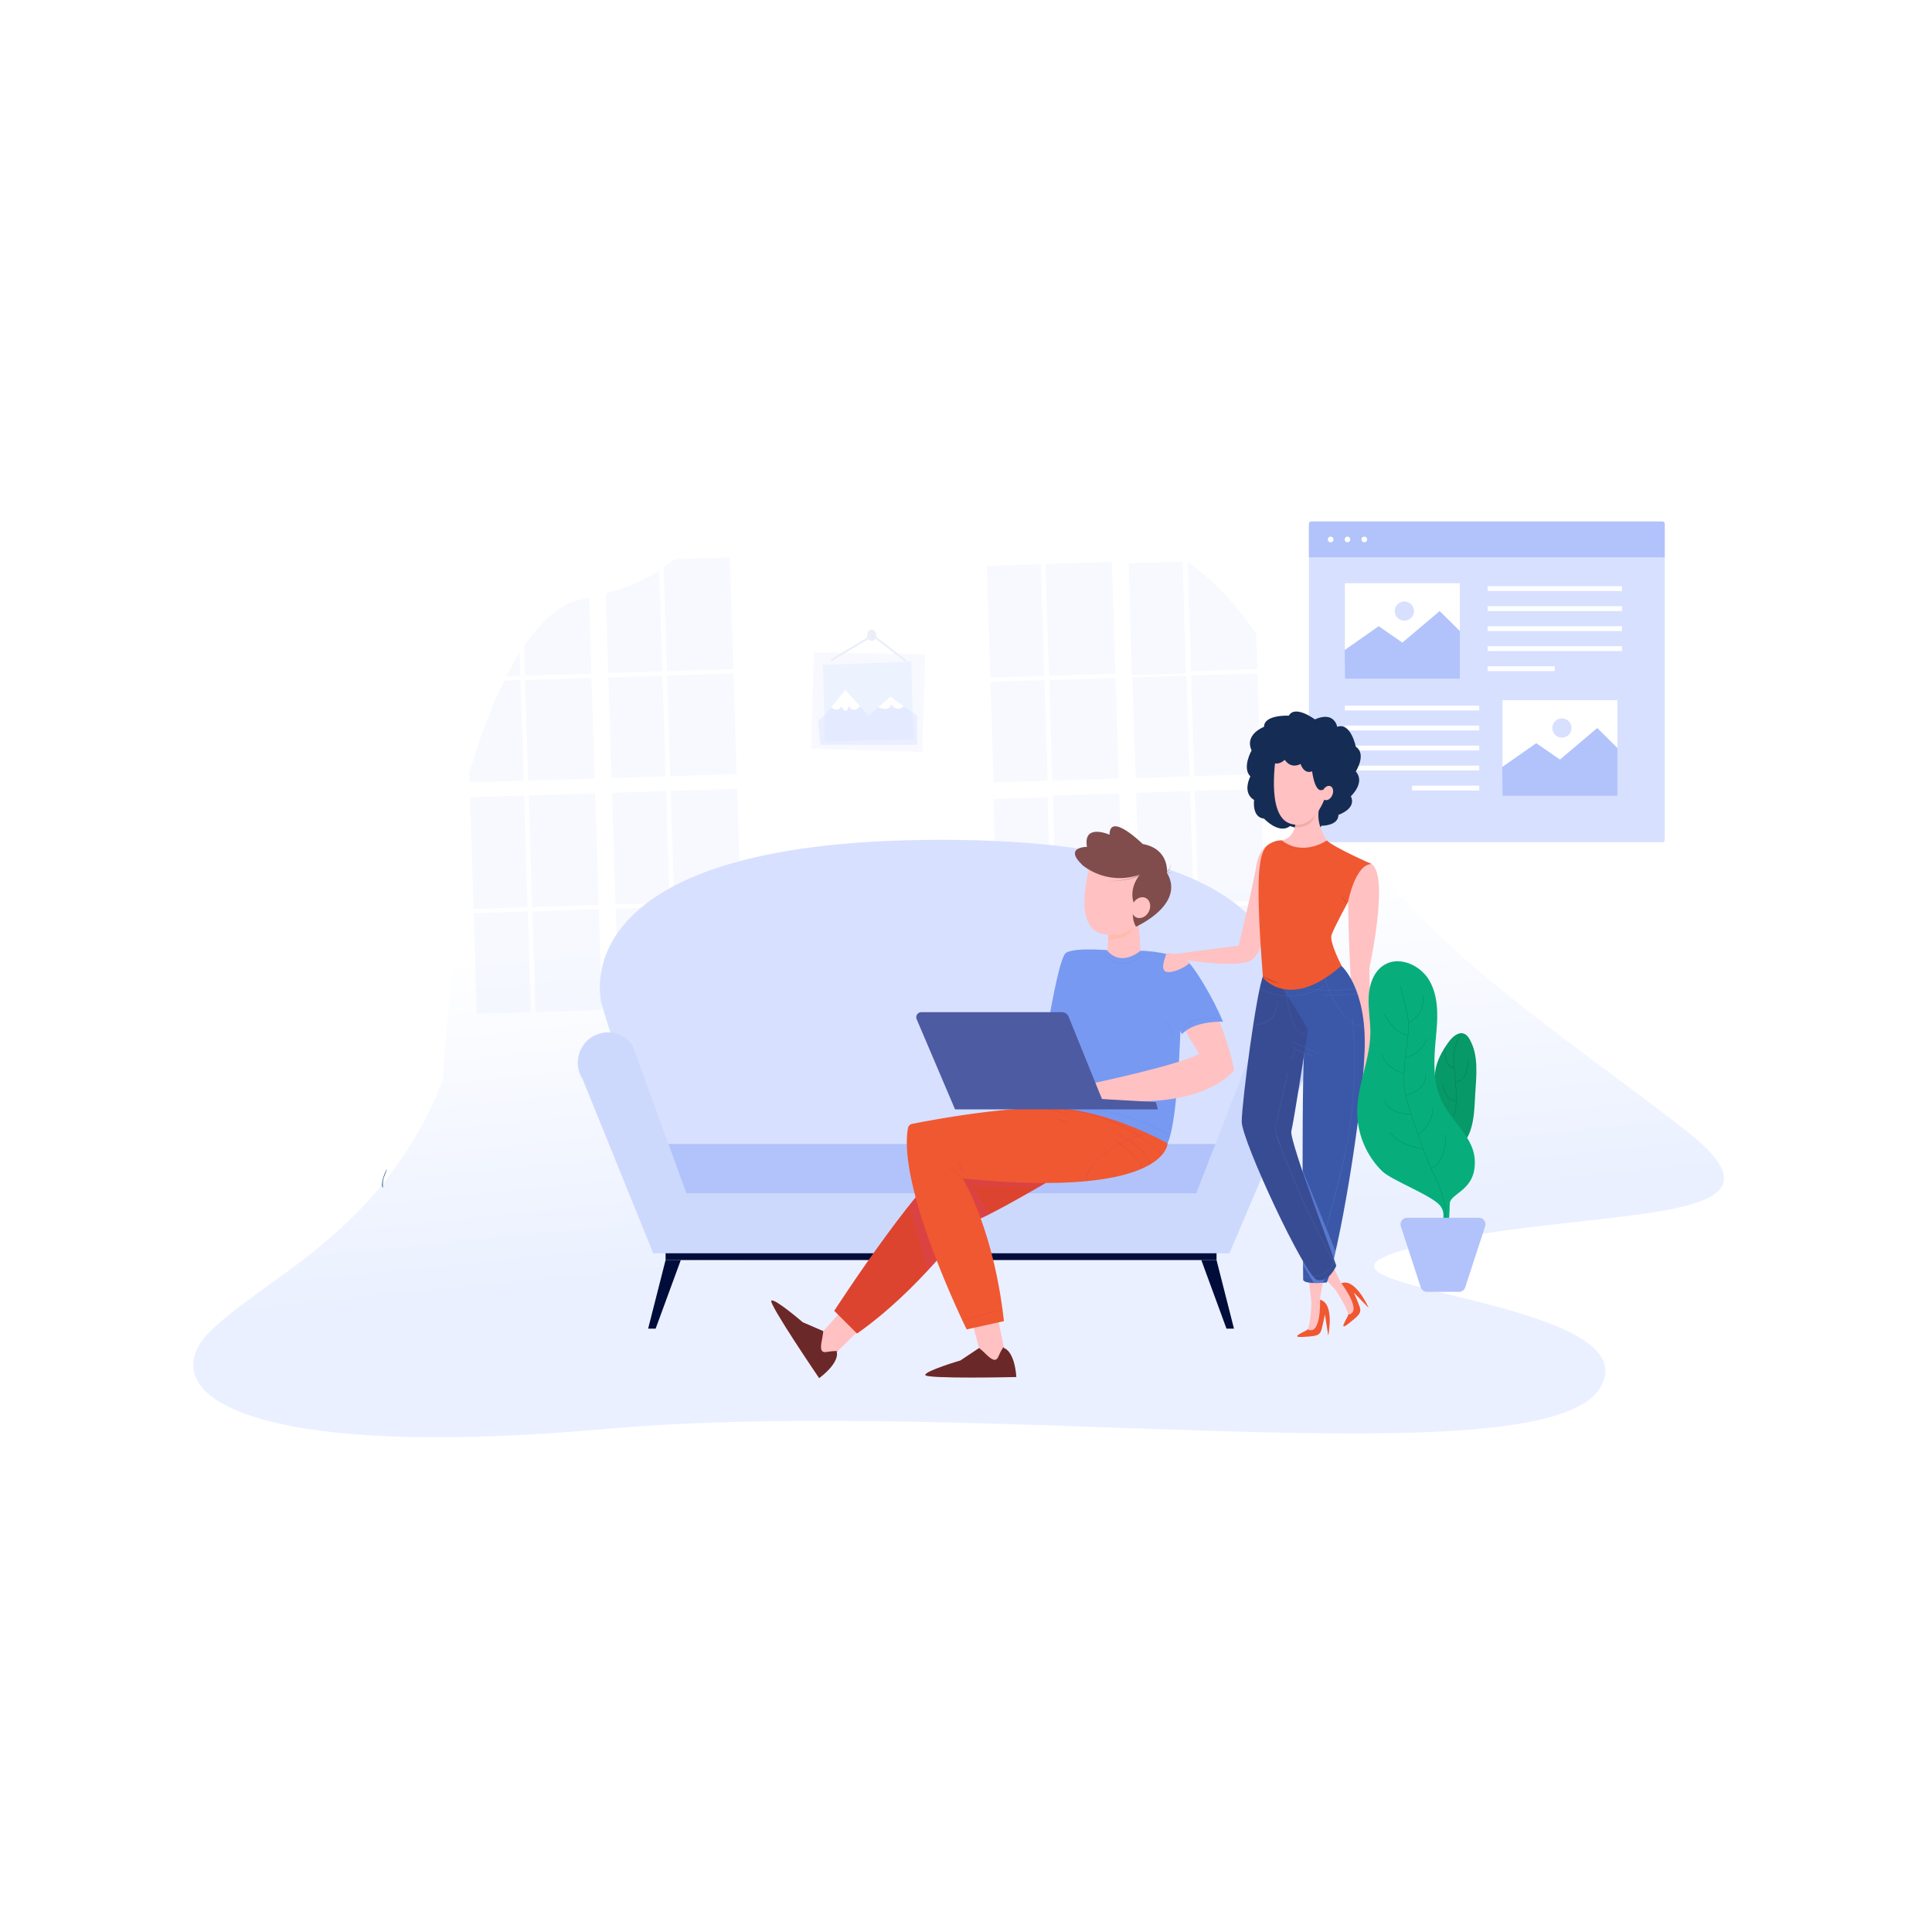 <svg xmlns="http://www.w3.org/2000/svg" xmlns:xlink="http://www.w3.org/1999/xlink" viewBox="0 0 5000 5000"><defs><style>.cls-1{fill:#ffc1c2;}.cls-2{fill:#f4aeb5;}.cls-3{fill:#155c8f;}.cls-4{fill:#71ccc2;}.cls-5{fill:#3b58a8;}.cls-6{fill:#f05831;}.cls-7{fill:#dd442f;}.cls-8{isolation:isolate;}.cls-9{fill:#fff;}.cls-10{fill:#9cafe5;}.cls-11{fill:url(#linear-gradient);}.cls-12{opacity:0.2;}.cls-13,.cls-62{fill:#d7e0ff;}.cls-14{fill:#b2c3fb;}.cls-15{fill:#000d3a;}.cls-16{fill:#cdd9fc;}.cls-17{fill:#152d54;}.cls-18{clip-path:url(#clip-path);}.cls-19{clip-path:url(#clip-path-2);}.cls-20{clip-path:url(#clip-path-3);}.cls-21,.cls-23{fill:#7799f2;}.cls-21,.cls-22{opacity:0.5;}.cls-21,.cls-22,.cls-26,.cls-32,.cls-34,.cls-39{mix-blend-mode:multiply;}.cls-24{fill:#384c94;}.cls-25{clip-path:url(#clip-path-4);}.cls-26{fill:#cc8b77;}.cls-26,.cls-52{opacity:0.35;}.cls-27{clip-path:url(#clip-path-5);}.cls-28{fill:#d69644;}.cls-29{clip-path:url(#clip-path-6);}.cls-30{fill:#6b2828;}.cls-31{clip-path:url(#clip-path-7);}.cls-32,.cls-33{fill:#d64170;}.cls-32{opacity:0.3;}.cls-35{clip-path:url(#clip-path-8);}.cls-36{clip-path:url(#clip-path-9);}.cls-37{fill:#c23360;}.cls-38{clip-path:url(#clip-path-10);}.cls-39{fill:#fdb483;opacity:0.39;}.cls-40{fill:#4d5ba3;}.cls-41{fill:#804d4c;}.cls-42{fill:#557ed6;}.cls-43{fill:#07ae7b;}.cls-44{fill:#0dcc8c;}.cls-45{clip-path:url(#clip-path-11);}.cls-46{clip-path:url(#clip-path-12);}.cls-47{clip-path:url(#clip-path-13);}.cls-48{fill:#2e77a3;}.cls-49{fill:#0f4c72;}.cls-50{clip-path:url(#clip-path-14);}.cls-51,.cls-52{fill:#4ea89b;}.cls-53{fill:#e44771;}.cls-54{fill:#9dafd6;}.cls-55{fill:#bcc6dd;}.cls-56{fill:#a3b5e5;}.cls-57{fill:#89a6e5;}.cls-58{fill:#079968;}.cls-59{fill:none;stroke:#000;stroke-miterlimit:10;}.cls-60{fill:#ebeef7;}.cls-61{opacity:0.3;}.cls-62{opacity:0.4;}</style><linearGradient id="linear-gradient" x1="2388.08" y1="2358.42" x2="2474.88" y2="3231.84" gradientUnits="userSpaceOnUse"><stop offset="0" stop-color="#fff"/><stop offset="1" stop-color="#eaf0ff"/></linearGradient><clipPath id="clip-path"><path class="cls-1" d="M3433.16,3240.89s-29.62-9.08-43.15,23.67l66.87,74.68s36.72,55.19,31.51,66.34-24.26,40.29,1.63,19.78,34.51-27.35,28.57-43.72-15.31-37-15.31-37l38.51,39.72s-34-78.39-71.07-63.08"/></clipPath><clipPath id="clip-path-2"><path class="cls-1" d="M3431.07,3276.27s-19-24.46-48.92-5.44l11.8,99.55s-1.68,66.27-12.35,72.4-43,19-10,17.12,44-2.54,48.51-19.35,8.76-39.1,8.76-39.1l8.68,54.63s17.21-83.7-21.9-92.47"/></clipPath><clipPath id="clip-path-3"><path class="cls-5" d="M3470.49,2498.64s67.29,55.6,61.17,220.77-67.29,526.08-97.87,599.49c0,0-55.06,6.12-61.18-6.12,0,0-6.11-593.37,6.12-630.07,0,0-116.23-79.53-110.11-152.93S3470.49,2498.64,3470.49,2498.64Z"/></clipPath><clipPath id="clip-path-4"><path class="cls-1" d="M3433.79,2175s-35.33-48.27-16.31-94.47L3352.26,2105s10.87,59.79-34.7,70c-21.52,4.82,12.23,42.82,12.23,42.82h79.53Z"/></clipPath><clipPath id="clip-path-5"><path class="cls-6" d="M3433.79,2175s-61.18,42.82-116.23,0c0,0-16.94-2.07-36,11.52-22.64,16.17-24.46,76.63-24.46,122.29,0,85.64,11.48,221,11.48,221S3336,2618.6,3471.83,2499c0,0-31.93-61-25.81-79.36s42.82-85.65,42.82-85.65,18.35-97.87,61.17-97.87C3550,2236.15,3452.14,2193.33,3433.79,2175Z"/></clipPath><clipPath id="clip-path-6"><path class="cls-1" d="M2224.15,3441.76l-58.69,57.14s10.05,25.39-45.47,67.72c0,0-132.56-194.87-123.57-200.69s80.94,56,80.94,56l53.17,23,55.78-61.64Z"/></clipPath><clipPath id="clip-path-7"><path class="cls-7" d="M2753.42,3033.55s-203.49,123.17-251.68,133.88c0,0-123.17,171.36-283.82,283.82L2159,3392.34s246.33-380.21,321.31-396.28S2742.71,3006.78,2753.42,3033.55Z"/></clipPath><clipPath id="clip-path-8"><path class="cls-1" d="M2582.06,3408.41l16.07,80.32s26.77,5.36,32.13,75c0,0-235.63,5.36-235.63-5.35s91-37.49,91-37.49l48.2-32.13-21.42-80.32Z"/></clipPath><clipPath id="clip-path-9"><path class="cls-6" d="M3021.65,2959.16s-.47,144-530.62,90.46c0,0,80.32,128.52,107.1,369.5l-96.39,21.42s-180.17-365.48-151.89-521.1a13.65,13.65,0,0,1,10.81-10.86c43.59-8.69,238.24-45.77,366-41C2871.24,2872.9,3021.65,2959.16,3021.65,2959.16Z"/></clipPath><clipPath id="clip-path-10"><path class="cls-1" d="M2946.52,2380.74l5,79.82s-48.19,42.84-85.68,0l5.36-69.62Z"/></clipPath><clipPath id="clip-path-11"><path class="cls-2" d="M1166.55,2993.24s-25.51-60.71,48-55.87l189,534.85s36.68,70.3,51.38,71.27,56.22-2.19,19.79,13.11-48.57,20.41-62.29,4.74-30-37.39-30-37.39l19.44,63.26s-62.54-80.86-25.15-110.86c0,0-207.43-255.69-197.13-367.15a49.37,49.37,0,0,0,2.91-44.08c-10.2-24.29-15.91-71.88-15.91-71.88"/></clipPath><clipPath id="clip-path-12"><path class="cls-1" d="M1056.89,2937.07s98.77-32.93,164.62,0l-32.92,566.3s6.58,79,19.75,85.61,52.68,19.75,13.17,19.75-52.68,0-59.26-19.75-13.17-46.1-13.17-46.1l-6.59,65.85s-26.34-98.77,19.76-111.94c0,0-92.19-316.08-39.51-414.85,0,0-171.21,6.58-171.21-19.76s98.77-125.11,98.77-125.11"/></clipPath><clipPath id="clip-path-13"><path class="cls-3" d="M734.23,2884.39s-65.85,85.6-26.34,151.45,329.24,46.1,329.24,46.1,32.93-138.29,138.29-158c0,0-223.89-39.51-302.91-19.76S734.23,2884.39,734.23,2884.39Z"/></clipPath><clipPath id="clip-path-14"><path class="cls-4" d="M882.82,2445.7s-61.82,15.45-77.28,123.64,7.73,208.65-85,332.29c0,0-18.71,115.32,213.12-.59,0,0,126.89-266,3.25-430.23C936.91,2470.81,906,2476.61,882.82,2445.7Z"/></clipPath></defs><title>Asset 5</title><g class="cls-8"><g id="Layer_2" data-name="Layer 2"><g id="Layer_1-2" data-name="Layer 1"><rect class="cls-9" width="5000" height="5000"/><g id="_5" data-name="5"><path class="cls-10" d="M4500,2662.17a.07.07,0,0,1-.06,0l-.18-.18Z"/><path class="cls-11" d="M4139.54,3593.8c-153.8,240.45-1598.32,18.16-2572.89,104.35S397.09,3591.94,543.46,3446.22s445.2-253.7,602.69-650.78c12.8-246.9,53.88-501.42,115.34-708.86,26.52-89.65,56.88-170.51,90.39-238.17,1.89-3.84,3.79-7.61,5.73-11.36q16.46-32.25,34-60.06,5.76-9.2,11.65-17.87c45.07-66.41,94.49-109.37,147-120.47q10.74-2.28,20.84-4.58c15.52-3.54,30-7.18,43.63-11,57.27-15.85,99.32-34.26,138-59.27q6-3.9,12-8c9.71-6.74,19.27-13.94,28.89-21.66h0c52.85-42.44,107.29-100.74,195.78-186,195.86-188.85,344.83,77.11,766.15,81.65,151.12,1.63,269.56,43.52,364.9,111.31,70.59,50.14,128.45,114.4,177.68,187l0,.08c69.64,102.83,121.71,222.34,167.27,341.93,121.26,318.24,568.7,598.21,899.05,856.79s-250.9,190.56-698.47,299.45S4293.34,3353.36,4139.54,3593.8Z"/><g class="cls-12"><rect class="cls-13" x="1373.01" y="2055.73" width="171.73" height="289.05" transform="translate(-68.47 46.97) rotate(-1.8)"/><rect class="cls-13" x="1221.13" y="2061.02" width="139.75" height="289.05" transform="translate(-68.72 41.69) rotate(-1.8)"/><rect class="cls-13" x="1230.12" y="2361.09" width="139.75" height="260.46" transform="translate(-77.7 42.12) rotate(-1.8)"/><rect class="cls-13" x="1382" y="2355.81" width="171.73" height="260.46" transform="translate(-77.46 47.39) rotate(-1.8)"/><path class="cls-13" d="M1530.4,1743.15l-171.65,5.39-2.4-76.42c45.07-66.41,94.49-109.37,147-120.47q10.74-2.28,20.84-4.58Z"/><path class="cls-13" d="M1346.55,1748.93l-35.82,1.13q16.45-32.25,34-60.07Z"/><path class="cls-13" d="M1355.1,2020.43l-139.7,4.39-.79-25.24c26.52-89.65,56.88-170.51,90.39-238.17l41.91-1.32Z"/><rect class="cls-13" x="1363.16" y="1756.95" width="171.73" height="260.46" transform="translate(-58.63 46.5) rotate(-1.8)"/><rect class="cls-13" x="1740.48" y="2044.17" width="171.73" height="289.05" transform="translate(-67.93 58.52) rotate(-1.8)"/><rect class="cls-13" x="1588.6" y="2049.45" width="139.75" height="289.05" transform="translate(-68.18 53.24) rotate(-1.8)"/><rect class="cls-13" x="1597.59" y="2349.53" width="139.75" height="260.46" transform="translate(-77.16 53.67) rotate(-1.8)"/><rect class="cls-13" x="1749.47" y="2344.25" width="171.73" height="260.46" transform="translate(-76.91 58.94) rotate(-1.8)"/><path class="cls-13" d="M1897.87,1731.58l-171.65,5.4-8.44-268.16c9.71-6.75,19.27-13.94,28.89-21.66l0,0,142.08-4.47Z"/><path class="cls-13" d="M1714,1737.36l-139.68,4.4-6.48-205.64c57.27-15.86,99.32-34.27,138-59.27Z"/><rect class="cls-13" x="1578.75" y="1750.67" width="139.75" height="260.46" transform="translate(-58.34 52.78) rotate(-1.8)"/><rect class="cls-13" x="1730.63" y="1745.38" width="171.73" height="260.46" transform="translate(-58.09 58.05) rotate(-1.8)"/></g><g class="cls-12"><rect class="cls-13" x="2729.21" y="2055.73" width="171.73" height="289.05" transform="translate(-67.8 89.62) rotate(-1.8)"/><rect class="cls-13" x="2577.33" y="2061.02" width="139.75" height="289.05" transform="matrix(1, -0.03, 0.03, 1, -68.05, 84.34)"/><rect class="cls-13" x="2586.32" y="2361.09" width="139.75" height="260.46" transform="translate(-77.03 84.77) rotate(-1.8)"/><rect class="cls-13" x="2738.2" y="2355.81" width="171.73" height="260.46" transform="translate(-76.78 90.04) rotate(-1.8)"/><rect class="cls-13" x="2710.37" y="1456.87" width="171.73" height="289.05" transform="translate(-48.98 88.73) rotate(-1.8)"/><rect class="cls-13" x="2558.49" y="1462.15" width="139.75" height="289.05" transform="translate(-49.23 83.45) rotate(-1.8)"/><rect class="cls-13" x="2567.48" y="1762.23" width="139.75" height="260.46" transform="translate(-58.21 83.88) rotate(-1.8)"/><rect class="cls-13" x="2719.36" y="1756.95" width="171.73" height="260.46" transform="translate(-57.96 89.15) rotate(-1.8)"/><rect class="cls-13" x="3096.68" y="2044.17" width="171.73" height="289.05" transform="translate(-67.26 101.17) rotate(-1.8)"/><rect class="cls-13" x="2944.8" y="2049.45" width="139.75" height="289.05" transform="translate(-67.51 95.89) rotate(-1.8)"/><rect class="cls-13" x="2953.79" y="2349.53" width="139.75" height="260.46" transform="translate(-76.49 96.32) rotate(-1.8)"/><rect class="cls-13" x="3105.67" y="2344.25" width="171.73" height="260.46" transform="translate(-76.24 101.59) rotate(-1.8)"/><path class="cls-13" d="M3254.06,1731.58l-171.64,5.4-8.9-282.92c70.59,50.14,128.45,114.4,177.69,187v.07Z"/><rect class="cls-13" x="2925.96" y="1450.59" width="139.75" height="289.05" transform="matrix(1, -0.03, 0.03, 1, -48.68, 95)"/><rect class="cls-13" x="2934.95" y="1750.67" width="139.75" height="260.46" transform="translate(-57.66 95.43) rotate(-1.8)"/><rect class="cls-13" x="3086.83" y="1745.38" width="171.73" height="260.46" transform="translate(-57.42 100.7) rotate(-1.8)"/></g><rect class="cls-13" x="3387.49" y="1349.66" width="920.85" height="829.87" rx="5.49"/><path class="cls-14" d="M4308.34,1442.32H3387.49v-86.25a6.41,6.41,0,0,1,6.41-6.41h908a6.41,6.41,0,0,1,6.41,6.41Z"/><circle class="cls-9" cx="3443.68" cy="1396.14" r="7.26"/><path class="cls-9" d="M3494.53,1396.14a7.27,7.27,0,1,1-7.27-7.26A7.28,7.28,0,0,1,3494.53,1396.14Z"/><circle class="cls-9" cx="3530.84" cy="1396.14" r="7.26"/><rect class="cls-9" x="3849.89" y="1517.02" width="347.72" height="12.59"/><rect class="cls-9" x="3849.89" y="1568.81" width="347.72" height="12.59"/><rect class="cls-9" x="3849.89" y="1620.6" width="347.72" height="12.59"/><rect class="cls-9" x="3849.89" y="1672.38" width="347.72" height="12.59"/><rect class="cls-9" x="3849.89" y="1724.17" width="173.86" height="12.59"/><rect class="cls-9" x="3480.57" y="1826.03" width="347.72" height="12.59" transform="translate(7308.86 3664.65) rotate(180)"/><rect class="cls-9" x="3480.57" y="1877.82" width="347.72" height="12.59" transform="translate(7308.86 3768.22) rotate(180)"/><rect class="cls-9" x="3480.57" y="1929.61" width="347.72" height="12.59" transform="translate(7308.86 3871.8) rotate(180)"/><rect class="cls-9" x="3480.57" y="1981.39" width="347.72" height="12.59" transform="translate(7308.86 3975.37) rotate(180)"/><rect class="cls-9" x="3654.43" y="2033.18" width="173.86" height="12.59" transform="translate(7482.72 4078.95) rotate(180)"/><rect class="cls-9" x="3888.36" y="1812.11" width="297.55" height="247.57"/><polygon class="cls-14" points="3887.85 1984.92 3975.78 1923.31 4037.14 1965.76 4133.63 1884.11 4185.91 1935.9 4185.91 2059.69 3888.36 2059.69 3887.85 1984.92"/><circle class="cls-13" cx="4042.28" cy="1884.11" r="24.92"/><rect class="cls-9" x="3480.57" y="1509.39" width="297.55" height="247.57"/><polygon class="cls-14" points="3480.07 1682.2 3567.99 1620.6 3629.35 1663.04 3725.84 1581.39 3778.12 1633.18 3778.12 1756.97 3480.57 1756.97 3480.07 1682.2"/><circle class="cls-13" cx="3634.49" cy="1581.39" r="24.92"/><rect class="cls-15" x="1722.52" y="3225.97" width="1425.85" height="35.01"/><path class="cls-13" d="M2434.54,2173.45c-1001.77,0-877.22,426-877.22,426l164.82,537.12h1424.8l164.81-537.12S3436.31,2173.45,2434.54,2173.45Z"/><polygon class="cls-15" points="1722.52 3260.98 1677.36 3438.49 1696.78 3438.49 1761.91 3260.98 1722.52 3260.98"/><polygon class="cls-15" points="3148.37 3260.98 3193.53 3438.49 3174.1 3438.49 3108.98 3260.98 3148.37 3260.98"/><polygon class="cls-14" points="3163.23 3176.14 1735.92 3176.14 1613.47 2960.7 3230.07 2960.7 3163.23 3176.14"/><path class="cls-16" d="M3181.82,3243.48l195.06-458.86a78.49,78.49,0,0,0-24.72-108.2h0a76.79,76.79,0,0,0-105.88,24.19L3096,3088.2H1776.34L1638,2707.84a76.79,76.79,0,0,0-105.87-24.19h0a78.48,78.48,0,0,0-24.73,108.2l183.09,451.61v0Z"/><path class="cls-1" d="M3316.93,2175.63s-54.35-2.72-65.22,62.5-46.21,209.26-46.21,209.26l-163.6,21.41,16.85,13.92s141.32,24.46,179.37,2.72,46.2-154.91,57.07-187.52S3316.93,2175.63,3316.93,2175.63Z"/><path class="cls-17" d="M3420,2137s43.83.76,43.83-28.12c0,0,48.14-16.05,32.1-48.14,0,0,38.51-35.31,12.83-64.19,0,0,28.89-44.94,0-64.19,0,0-12.83-64.19-48.14-51.35,0,0-6.42-41.73-57.77-19.26,0,0-51.35-38.51-67.4-9.63,0,0-64.19-3.21-64.19,28.89,0,0-51.35,19.25-32.09,61,0,0-25.68,44.93-3.21,67.39,0,0-22.47,41.73,9.63,61,0,0-6.42,44.94,25.67,48.15,0,0,38.52,41.72,67.4,19.25C3338.66,2137.74,3405.05,2161.9,3420,2137Z"/><path class="cls-1" d="M3433.16,3240.89s-29.62-9.08-43.15,23.67l66.87,74.68s36.72,55.19,31.51,66.34-24.26,40.29,1.63,19.78,34.51-27.35,28.57-43.72-15.31-37-15.31-37l38.51,39.72s-34-78.39-71.07-63.08"/><g class="cls-18"><path class="cls-6" d="M3476.39,3311.11l-5.24,9.52s61.32,80.25,13.81,82-14.28,54.17-14.28,54.17l68-27.74,44.65-53-62.39-83.94Z"/></g><path class="cls-1" d="M3431.07,3276.27s-19-24.46-48.92-5.44l11.8,99.55s-1.68,66.27-12.35,72.4-43,19-10,17.12,44-2.54,48.51-19.35,8.76-39.1,8.76-39.1l8.68,54.63s17.21-83.7-21.9-92.47"/><g class="cls-19"><path class="cls-6" d="M3426.08,3358.58l-9.76,4.78s4,100.91-35.85,75.07-42.83,36.11-42.83,36.11l71.58,16.38,67-17.69-2.81-104.55Z"/></g><path class="cls-1" d="M3488.84,2334s4.93,403.36,41.63,409.48c-9.46,15.79-13.61,27.68-8.16,40.8,1.22,2.93,6.19,1.63,6.19,1.63s28-26.15,19.32-61.56l-3.92-219.06s67.29-305.87-18.36-269.16C3525.54,2236.15,3464.37,2297.32,3488.84,2334Z"/><path class="cls-5" d="M3470.49,2498.64s67.29,55.6,61.17,220.77-67.29,526.08-97.87,599.49c0,0-55.06,6.12-61.18-6.12,0,0-6.11-593.37,6.12-630.07,0,0-116.23-79.53-110.11-152.93S3470.49,2498.64,3470.49,2498.64Z"/><g class="cls-20"><polyline class="cls-21" points="3363.99 3011.01 3466.4 3262.68 3409.33 3336.06 3357.69 3249.09 3363.99 3011.01"/><g class="cls-22"><path class="cls-23" d="M3361.77,2952.29a.78.78,0,0,0,0-1.56.78.78,0,0,0,0,1.56Z"/></g><g class="cls-22"><path class="cls-23" d="M3427.46,2520.89c5.34,35,21.69,67.24,42.47,95.59,16,21.82,39.52,45.19,69.12,39,12.82-2.67,24.4-10.72,28.47-23.55.07-.24-.3-.34-.38-.1-4,12.7-15.51,20.63-28.19,23.27-14,2.91-27.66-1-39.38-8.83-12.64-8.42-22.48-20.45-31.23-32.69a266.18,266.18,0,0,1-24-40.26,188.22,188.22,0,0,1-16.48-52.56c0-.25-.42-.14-.38.1Z"/></g><g class="cls-22"><path class="cls-23" d="M3427,2575.05c46.93,0,94.36-.11,140.13-11.75a.19.19,0,0,0-.1-.37c-45.74,11.63-93.14,11.76-140,11.73a.2.2,0,0,0,0,.39Z"/></g><g class="cls-22"><path class="cls-23" d="M3250,2539.73c95.69,17,194.54,34.36,291.14,13.87a339,339,0,0,0,73.11-24.19c.23-.1,0-.44-.19-.33-87.83,41-187.48,37.76-281.2,24.11-27.68-4-55.22-8.93-82.76-13.84-.24,0-.35.34-.1.38Z"/></g><g class="cls-22"><path class="cls-23" d="M3500.17,2635a1210.8,1210.8,0,0,1-14.08,322.84c-18.8,104.62-54.78,205.22-73.79,309.77-10.24,56.33-10.92,115.95-34.21,169.08-.1.23.24.43.34.2,20.42-46.6,22.84-98,30.6-147.6,8.28-53,21.68-105,35.53-156.76,13.81-51.61,28-103.16,38.34-155.62A1208.36,1208.36,0,0,0,3500.56,2635c0-.25-.41-.25-.39,0Z"/></g><g class="cls-22"><path class="cls-23" d="M3364.18,3298.87a176,176,0,0,0,70.56,8.81c10.8-.88,22.31-2.29,32.51-6.1,7.81-2.92,14.56-8.48,15.69-17.13,0-.25-.35-.25-.38,0-1.66,12.61-14.41,17.11-25.21,19.47a171.56,171.56,0,0,1-31.77,3.87,176.11,176.11,0,0,1-61.3-9.29c-.24-.08-.34.29-.1.37Z"/></g></g><path class="cls-24" d="M3384.85,2664.36c0,6.11-36.71,238.57-42.82,263s116.23,342.56,116.23,348.68c0,0-18.36,42.82-48.94,36.7s-195.75-360.91-195.75-409.85,38.51-341.46,55.95-378.72S3384.85,2664.36,3384.85,2664.36Z"/><path class="cls-1" d="M3433.79,2175s-35.33-48.27-16.31-94.47L3352.26,2105s10.87,59.79-34.7,70c-21.52,4.82,12.23,42.82,12.23,42.82h79.53Z"/><g class="cls-25"><path class="cls-26" d="M3343.09,2139.24s58.08,14.65,63.52-45.14-70.66,43.48-70.66,43.48"/></g><path class="cls-1" d="M3303.1,1947.35c0,7.07-28.31,162.76,35.38,184s92-70.76,92-70.76L3388,1961.5Z"/><path class="cls-6" d="M3433.79,2175s-61.18,42.82-116.23,0c0,0-16.94-2.07-36,11.52-22.64,16.17-24.46,76.63-24.46,122.29,0,85.64,11.48,221,11.48,221S3336,2618.6,3471.83,2499c0,0-31.93-61-25.81-79.36s42.82-85.65,42.82-85.65,18.35-97.87,61.17-97.87C3550,2236.15,3452.14,2193.33,3433.79,2175Z"/><g class="cls-27"><path class="cls-28" d="M3225.43,2560.5a.78.78,0,0,0,0-1.56.78.78,0,0,0,0,1.56Z"/><g class="cls-12"><path d="M3419.33,2411.9l17.19,3.72"/></g><g class="cls-12"><path d="M3419.29,2429.27l6.34-.9"/></g><g class="cls-12"><path d="M3301.47,2176.61c23.22,14,50.17,21.93,77.38,21.31,28-.64,53.15-11.32,75.47-27.74,12.83-9.44,24.61-20.21,36.32-31,.19-.17-.09-.44-.27-.27-25.69,23.59-52.88,48-87.94,55.78-34.4,7.6-70.88-.44-100.77-18.44a.19.19,0,0,0-.19.33Z"/></g><g class="cls-12"><path d="M3262.61,2524.34a140.47,140.47,0,0,0,49.82,21.67"/></g><g class="cls-12"><path d="M3272.54,2525.3l17.21,4.52"/></g><g class="cls-12"><path d="M3432,2489.93a219.81,219.81,0,0,0,25.35,5.53"/></g><g class="cls-12"><path d="M3444.62,2482.9l23.62,5.11"/></g><g class="cls-12"><path d="M3486.5,2339.42a72.62,72.62,0,0,1-14.82-22.41"/></g><g class="cls-12"><path d="M3474.55,2343.21l-5.43-3.62"/></g></g><path class="cls-17" d="M3284.32,1966.37s16.3,21.74,40.76,0c0,0,13.59,24.46,40.77,10.87,0,0,8.15,27.18,29.89,19,0,0,8.15,67.94,32.61,43.49s-32.61-116.86-32.61-116.86h-62.51l-48.91,5.43S3273.45,1952.78,3284.32,1966.37Z"/><path class="cls-1" d="M3448.05,2057.56c-4.12,9.83-13,15.45-19.92,12.57s-9.11-13.19-5-23,13-15.45,19.91-12.56S3452.17,2047.74,3448.05,2057.56Z"/><g class="cls-22"><path class="cls-23" d="M3345.12,2711.67a547,547,0,0,0,53.35,22.45c.23.08.33-.29.1-.38a542.49,542.49,0,0,1-53.25-22.41c-.23-.1-.43.23-.2.34Z"/></g><g class="cls-22"><path class="cls-23" d="M3348,2696.44q32,16.92,65.33,31c.23.1.43-.24.2-.34q-33.33-14.1-65.34-31c-.22-.11-.41.22-.19.34Z"/></g><g class="cls-22"><path class="cls-23" d="M3329,2565.52a266.93,266.93,0,0,0,14.53,74.09c5.71,16.25,16,38.22,37,34.95.24,0,.14-.42-.11-.38-24.33,3.8-33.9-25.71-39.49-43.66a266.86,266.86,0,0,1-11.55-65c0-.25-.4-.25-.38,0Z"/></g><g class="cls-22"><path class="cls-23" d="M3261.17,2558.89c51,27.86,116.1,25.4,164.87-6.24.2-.14,0-.47-.2-.34-48.65,31.57-113.57,34-164.48,6.25a.19.19,0,0,0-.19.33Z"/></g><g class="cls-22"><path class="cls-23" d="M3247.45,2649.91c15,3.81,30.64-2.22,41.21-13.1,12.11-12.46,17.07-30,19-46.77,0-.25-.36-.25-.39,0-1.89,16.24-6.57,33.06-17.87,45.39-10.5,11.45-26.48,18-41.88,14.11a.19.19,0,0,0-.1.37Z"/></g><g class="cls-22"><path class="cls-23" d="M3351.92,2719l-9.29,23.19c-.1.23.28.33.37.1l9.3-23.18c.09-.24-.28-.34-.38-.11Z"/></g><g class="cls-22"><path class="cls-23" d="M3332.78,2776.81l-24.48,105.82c-2.07,9-4.22,17.93-6.22,26.91-1.72,7.7-2.5,15-.36,22.71,4.58,16.45,11.54,32.57,17.6,48.52q36.46,96,81.81,188.32,26,52.83,54.75,104.22c.12.22.46,0,.34-.2q-49.68-88.77-91-181.87-21-47.32-39.74-95.62-9.21-23.72-17.85-47.63c-3-8.26-7-16.95-6.94-25.89.09-9.28,3.27-18.82,5.36-27.82l27.15-117.37a.2.2,0,0,0-.38-.1Z"/></g><g class="cls-22"><path class="cls-23" d="M3393.1,3303a57,57,0,0,0,62.57-56.59.2.2,0,0,0-.39,0,56.59,56.59,0,0,1-62.18,56.2c-.25,0-.25.36,0,.39Z"/></g><path class="cls-1" d="M2224.15,3441.76l-58.69,57.14s10.05,25.39-45.47,67.72c0,0-132.56-194.87-123.57-200.69s80.94,56,80.94,56l53.17,23,55.78-61.64Z"/><g class="cls-29"><path class="cls-30" d="M2172.31,3503.9c-1.61-7-2.54-9.84-33.79-4.91s2.52-55.21-11.6-65.19S1989,3350.88,1989,3350.88l-11.1,30.14,142.52,202.37S2180.73,3540.54,2172.31,3503.9Z"/></g><path class="cls-7" d="M2753.42,3033.55s-203.49,123.17-251.68,133.88c0,0-123.17,171.36-283.82,283.82L2159,3392.34s246.33-380.21,321.31-396.28S2742.71,3006.78,2753.42,3033.55Z"/><g class="cls-31"><path class="cls-32" d="M2718.46,3071.34s-189.51,0-205.57-6.43,54.61,61,57.82,118.85-160.61,131.69-160.61,131.69-83.51-260.17-64.24-273S2667.07,2994.25,2718.46,3071.34Z"/><path class="cls-33" d="M2276.8,3163.66a.78.78,0,0,0,0-1.56.78.78,0,0,0,0,1.56Z"/><path class="cls-33" d="M2147.1,3370.37q2.24-3.35,5.51-1.25c1.06.75,2.09,1.55,3.09,2.37,1.56,1.24,3.1,2.52,4.65,3.78l10.09,8.17,18.61,15.08,39.56,32.06,78.35,63.5c.19.15.47-.12.27-.28l-92.3-74.81-45.77-37.08-10.86-8.81c-2.23-1.81-4.5-4.41-7.45-5-1.93-.39-4.72-.16-4.12,2.37.06.25.43.14.37-.1Z"/><g class="cls-34"><path class="cls-33" d="M2165.57,3365.85c-1.93,3.64,0,6.87,2.69,9.58,4.25,4.25,10,7.26,14.84,10.77A455.47,455.47,0,0,1,2219,3415a460.7,460.7,0,0,1,60.71,65.62c.15.2.49,0,.33-.2a461.71,461.71,0,0,0-53-58.67q-14.64-13.62-30.45-25.93-7.22-5.62-14.66-11c-4.88-3.49-20.19-10.87-16-18.79.12-.22-.22-.42-.33-.2Z"/></g></g><path class="cls-1" d="M2582.06,3408.41l16.07,80.32s26.77,5.36,32.13,75c0,0-235.63,5.36-235.63-5.35s91-37.49,91-37.49l48.2-32.13-21.42-80.32Z"/><g class="cls-35"><path class="cls-30" d="M2606,3485.69c-6.75-2.45-9.63-3.21-22.48,25.7s-45-32.12-61-25.7S2378,3556.36,2378,3556.36l19.28,25.7,247.33-9.64S2641.37,3498.54,2606,3485.69Z"/></g><path class="cls-23" d="M2935.5,2449.85l16.06,10.71s58.91,0,107.1,21.42c0,0,0,433.76-42.84,487.31,0,0-241-10.71-337.37-101.75,0,0,53.55-385.56,80.33-401.63s123.17-5.35,123.17-5.35Z"/><path class="cls-6" d="M3021.65,2959.16s-.47,144-530.62,90.46c0,0,80.32,128.52,107.1,369.5l-96.39,21.42s-180.17-365.48-151.89-521.1a13.65,13.65,0,0,1,10.81-10.86c43.59-8.69,238.24-45.77,366-41C2871.24,2872.9,3021.65,2959.16,3021.65,2959.16Z"/><g class="cls-36"><path class="cls-37" d="M2609.46,3271.34l-6.42-1.61a.78.78,0,0,0-.42,1.51l6.43,1.6a.78.78,0,0,0,.41-1.5Z"/><path class="cls-37" d="M2487.36,3418.79q77-23.37,155.6-40.85c.24-.06.14-.43-.11-.38q-78.54,17.46-155.6,40.86a.19.19,0,0,0,.11.37Z"/><path class="cls-37" d="M2705.57,2869.15l62.69,15.82c.25.06.35-.32.11-.38l-62.7-15.81c-.24-.06-.35.31-.1.37Z"/><path class="cls-37" d="M2737.69,2896.47l22.48,6.42c.24.07.34-.31.1-.38l-22.48-6.42a.2.2,0,0,0-.1.38Z"/><path class="cls-37" d="M2753.68,2872.57c95.75,6.42,187.82,49.63,255.22,117.74a383.75,383.75,0,0,1,50.47,63.08c.14.21.48,0,.34-.2-51.79-80.9-134.08-140.85-226.34-167.14a385.36,385.36,0,0,0-79.69-13.87c-.25,0-.25.37,0,.39Z"/><path class="cls-37" d="M2973.79,2931.71c-33.13,9.9-66.23,21.59-95.83,39.78a192.89,192.89,0,0,0-38.85,30.9c-11.42,12-24.15,27.07-26.1,44.1-1.64,14.25,8.27,31.22,24.29,29.52.24,0,.25-.41,0-.39-8.84.94-16.56-4.43-20.75-12-4.47-8-4.07-17.47-1.07-26,5.5-15.58,17.52-29.16,29.3-40.42,22.58-21.61,50.61-36.63,79.42-48.19,16.26-6.52,32.92-12,49.7-17,.23-.08.13-.45-.11-.38Z"/><path class="cls-37" d="M2885,2950c30.47,22.51,63.1,47.29,75.87,84.51.08.24.46.14.38-.1-12.82-37.33-45.48-62.17-76.05-84.75-.2-.14-.39.19-.2.34Z"/><path class="cls-37" d="M2891.76,2935.1a249.33,249.33,0,0,1,56.49,36.69c15.7,13.73,30.64,32.42,28.28,54.53,0,.25.36.25.39,0,2.25-21.07-11.22-39.15-26-52.66-17.38-15.89-37.79-28.75-59-38.9-.23-.11-.43.23-.2.34Z"/><path class="cls-37" d="M2495,3036.18a119.92,119.92,0,0,1-13.91-29.17c-.07-.24-.45-.14-.37.1a120.12,120.12,0,0,0,13.94,29.27c.14.2.48,0,.34-.2Z"/><path class="cls-37" d="M2482.78,3042l-22.65-19.07c-.19-.16-.47.12-.28.28l22.66,19.07c.19.16.46-.12.27-.28Z"/></g><path class="cls-1" d="M2946.52,2380.74l5,79.82s-48.19,42.84-85.68,0l5.36-69.62Z"/><g class="cls-38"><path class="cls-39" d="M2844.17,2431.37s82.37,9.69,92.07-38.77S2844.17,2431.37,2844.17,2431.37Z"/></g><path class="cls-1" d="M3103.91,2727.64s-20.33-31.17-41.69-68.93c28-30.24,68.53-32.31,86.77-31.48,19.29,47,36.7,98.61,44.86,142.17,0,0-75.39,107.06-342,74.94l-19.27-41.76S3049.31,2756.55,3103.91,2727.64Z"/><path class="cls-23" d="M3059,2676.25c-25.15-44.44-48.45-115.54-45-138.12,6.42-41.76,19.27-48.18,19.27-48.18s19.27-22.49,45,3.21c14.81,14.81,60.49,87.06,86.72,151C3146.7,2643.3,3086.92,2646,3059,2676.25Z"/><path class="cls-40" d="M2851.86,2844.34l-86.25-213.1a18.93,18.93,0,0,0-17.54-11.82H2384.54a13.22,13.22,0,0,0-12.16,18.4l99.27,233.29h524.8l-5-18.81Z"/><path class="cls-1" d="M3080.64,2490.32a99,99,0,0,0-16-8.49c-7.49-2.85-16.41-20-26.4-11.77,0,0-18.91-8.92-21.41,2.14s-11.41,30-3.21,40S3061.66,2509.52,3080.64,2490.32Z"/><path class="cls-1" d="M2827.71,2216.61s-60.43,176.9,22.45,199.46,119.25-60.92,119.25-60.92l.69-118.27Z"/><path class="cls-41" d="M2940,2398.2s129-57.19,80-139.62c0,0,7-61.59-62.65-74.31,0,0-85.74-84.49-85.87-24.1,0,0-69.24-30.56-58.44,31.48,0,0-62-.18-11.06,47.76,0,0,60.69,53.67,147.89,24.28,0,0-29.66,33.58-15.56,73.73C2934.31,2337.42,2925.43,2375.88,2940,2398.2Z"/><path class="cls-1" d="M2932.26,2338.49c-7.1,13.76-3.72,29.62,7.53,35.42s26.14-.64,33.23-14.4,3.72-29.61-7.53-35.42S2939.36,2324.73,2932.26,2338.49Z"/><path class="cls-41" d="M2954,2257.81a4.53,4.53,0,0,1-.41,1.61,7.21,7.21,0,0,1-.74,1.37,7.8,7.8,0,0,1-.92,1.22,8.29,8.29,0,0,1-1,1.11,28.19,28.19,0,0,1-4.77,3.56l-2.61,1.42-.65.35-.68.29-1.35.58-2.72,1.16-2.78.95a140.37,140.37,0,0,1-22.84,5.39l-5.8.93-5.82.69-5.82.69-5.85.48c-7.78.75-15.59,1-23.39,1.43,7.79-.51,15.6-.86,23.37-1.69l5.83-.55,5.81-.75,5.81-.75,5.77-1a138.58,138.58,0,0,0,22.67-5.62l2.75-1,2.66-1.17,1.33-.59.67-.29.63-.35,2.53-1.41a27.34,27.34,0,0,0,4.56-3.48,7.84,7.84,0,0,0,.95-1,6.76,6.76,0,0,0,.83-1.12,7.12,7.12,0,0,0,.64-1.22,4.19,4.19,0,0,0,.33-1.2Z"/><path class="cls-41" d="M3013.43,2257.73a15.48,15.48,0,0,0,7.61-3.18,19.61,19.61,0,0,0,5.36-6.49,31.61,31.61,0,0,0,2.87-8.06c.22-1.42.48-2.83.67-4.26l.31-4.3-.18,4.32c-.14,1.43-.36,2.86-.54,4.29a32,32,0,0,1-2.67,8.24,20.18,20.18,0,0,1-5.34,6.87,16.28,16.28,0,0,1-8,3.61Z"/><path class="cls-41" d="M3007.88,2253.76a28.18,28.18,0,0,0,6.65,3.8,24.71,24.71,0,0,0,7.48,1.79,23.82,23.82,0,0,0,3.87,0,22.44,22.44,0,0,0,3.79-.81,24.44,24.44,0,0,0,6.95-3.46,24.83,24.83,0,0,1-6.87,3.71,23.56,23.56,0,0,1-3.83.95,24.69,24.69,0,0,1-3.94.15,25.71,25.71,0,0,1-7.74-1.58,29.4,29.4,0,0,1-7-3.72Z"/><path class="cls-42" d="M3038.08,2646.72a.2.2,0,0,0,0-.39.2.2,0,0,0,0,.39Z"/><path class="cls-42" d="M3039,2678.39c-5.94-4.27-9.1-12.64-12.37-18.92-2.95-5.68-5.87-12.23-10.88-16.42-.19-.16-.47.11-.28.27,5.93,5,9.15,13.16,12.65,19.86,2.79,5.34,5.63,11.91,10.68,15.55.21.14.4-.19.2-.34Z"/><path class="cls-42" d="M2823,2871.77a498,498,0,0,1,197.39,63.07c.22.12.42-.22.2-.34A498.7,498.7,0,0,0,2823,2871.38c-.25,0-.25.37,0,.39Z"/><path class="cls-42" d="M2855.08,2465.41c11.4,14.13,28.19,27.49,47,28.54,20.49,1.13,38.56-10.47,55-21.21.21-.14,0-.48-.2-.34-15.94,10.43-33.22,21.59-53,21.22-19.47-.36-36.78-14-48.5-28.48-.16-.2-.43.08-.28.27Z"/><path class="cls-42" d="M3063.87,2659.45c8.71-12.2,23.35-17.51,37.45-20.66,16.13-3.6,32.7-4.34,49.17-4.91.25,0,.25-.4,0-.39-17.75.62-35.68,1.42-53,5.81-13,3.29-26,8.72-34,19.95-.15.2.19.4.33.2Z"/><path class="cls-58" d="M3720.49,2838.63c-4.37-21.4-8.77-43.24-6.2-64.94,3.32-28,17.94-53.3,34.26-76.27,9.9-13.92,26.28-28.9,41.73-21.62,6.06,2.86,10.17,8.64,13.45,14.48,23.37,41.54,17.13,92.53,14.23,140.1-2,32.69-2.18,66.14-13.12,97-3.66,10.33-8.67,20.49-16.7,27.94s-19.55,11.82-30.18,9.14c-24-6-29.9-38.77-30.42-59.54C3727,2881.74,3725.23,2861.81,3720.49,2838.63Z"/><path class="cls-43" d="M3726.64,3119.77c-20.54-25.68-125.87-65.63-149.41-88.58-40.93-39.92-64.84-96.74-64.76-153.9.09-68.86,33.09-134.37,34-203.22.44-31.64-6-63.16-4.39-94.77s13.11-65.34,40-82c38.8-24,93.1-.06,116.39,39.13s23.18,87.71,19,133.11-9,91.23-.68,136.06c16.46,88.94,96.07,122.84,99.9,196.59,4.14,79.91-63.92,84.71-64.7,113-.89,32.17-2.34,74.43-16.48,103.34-19.83,40.57,31.47,57.3-7.48,12C3701.83,3200,3756.14,3156.65,3726.64,3119.77Z"/><path class="cls-14" d="M3843.45,3173.84,3792,3331.55a16.93,16.93,0,0,1-16.1,11.68H3693a16.94,16.94,0,0,1-16.1-11.68l-51.47-157.71a16.94,16.94,0,0,1,16.11-22.19h185.77A16.93,16.93,0,0,1,3843.45,3173.84Z"/><g class="cls-12"><path class="cls-59" d="M3624.62,2552.07c11.76,57.09,25,78.09,19.31,127s-14.18,104-9,141.61,61.35,196.14,78.58,224.45c0,0,28.21,53,28.21,106.47"/><path class="cls-59" d="M3682.82,2578.55c2,14.38-2.61,37.91-14.38,49.67a209.07,209.07,0,0,1-23.39,20.08"/><path class="cls-59" d="M3581.51,2624.3c12.42,17.65,28.1,49.5,62.42,54.82"/><path class="cls-59" d="M3637.17,2736.08s37.81-3.28,55.46-47.73"/><path class="cls-59" d="M3632.49,2778.55c-24.56-7.12-51.63-27.45-55.56-50.32"/><path class="cls-59" d="M3689.36,2783.07c3.27,36.51-43.77,47.94-51.22,53.06"/><path class="cls-59" d="M3652,2883.62s-58.7.82-67.85-35.13"/><path class="cls-59" d="M3707.66,2867.45s5,37.41-38,68.7"/><path class="cls-59" d="M3683.26,2973.75s-65.8-9.57-85.41-43.56"/><path class="cls-59" d="M3741.65,2936.15s3.87,71-38.59,87.44"/></g><g class="cls-12"><path class="cls-59" d="M3779.2,2679.11c-11.76,23.53-20.72,37.91-15.59,85s9.2,111.2-2.64,123.25"/><path class="cls-59" d="M3738.12,2710.49c1.21,21.57,2.72,49.67,25.49,53.59"/><path class="cls-59" d="M3800.77,2743.17c-3.92,15.69-2.4,54.11-33.88,56.47"/><path class="cls-59" d="M3733.45,2809.18c3.92,7.85,8.06,37.52,33.44,40"/></g><g class="cls-12"><polygon class="cls-13" points="2106.68 1688.56 2394.35 1693.46 2386.76 1946.13 2099.2 1937.49 2106.68 1688.56"/></g><polygon class="cls-60" points="2343.15 1712.73 2258.43 1647.33 2152.1 1711.1 2149.61 1706.95 2258.77 1641.47 2346.11 1708.9 2343.15 1712.73"/><path class="cls-60" d="M2244.83,1640.76c-.09.85-.17,1.7-.26,2.55,0,.29-.05.57-.08.85-.12,1.33-.12,1.13,0-.59-2.22,7.39,3.88,15,11.39,15,7.81,0,13.15-7.51,11.4-15,.67,2.87.16.62.13-.26s-.07-1.7-.1-2.55c-.23-5.87-5-11.52-11.25-11.24-6.58.29-10.63,5-11.24,11.24Z"/><g class="cls-61"><polygon class="cls-13" points="2129.97 1720.88 2358.57 1712.12 2363.65 1913.04 2134.98 1918.83 2129.97 1720.88"/></g><polygon class="cls-62" points="2133.3 1852.5 2188.03 1784.96 2247.86 1852.5 2304.33 1802.63 2373.57 1852.5 2373.57 1927.8 2123.24 1927.8 2117.27 1865.17 2133.3 1852.5"/><path class="cls-9" d="M2151.09,1830.55,2188,1785l37.89,42.77s-16.41,21.4-28.8,0c0,0-7.75,27-18.89,0C2178.23,1827.73,2169.81,1845.45,2151.09,1830.55Z"/><path class="cls-9" d="M2272.41,1830.82l31.92-28.19,34.85,25.1s-17.21,17.57-33.39-5.16c0,0-.39,9.48-9.67,11.47S2272.41,1830.82,2272.41,1830.82Z"/><path class="cls-49" d="M1001.52,3025.66c-5.49,15.55-12.8,26.31-10.49,48.42C983.26,3067.06,997,3029.94,1001.52,3025.66Z"/></g></g></g></g></svg>